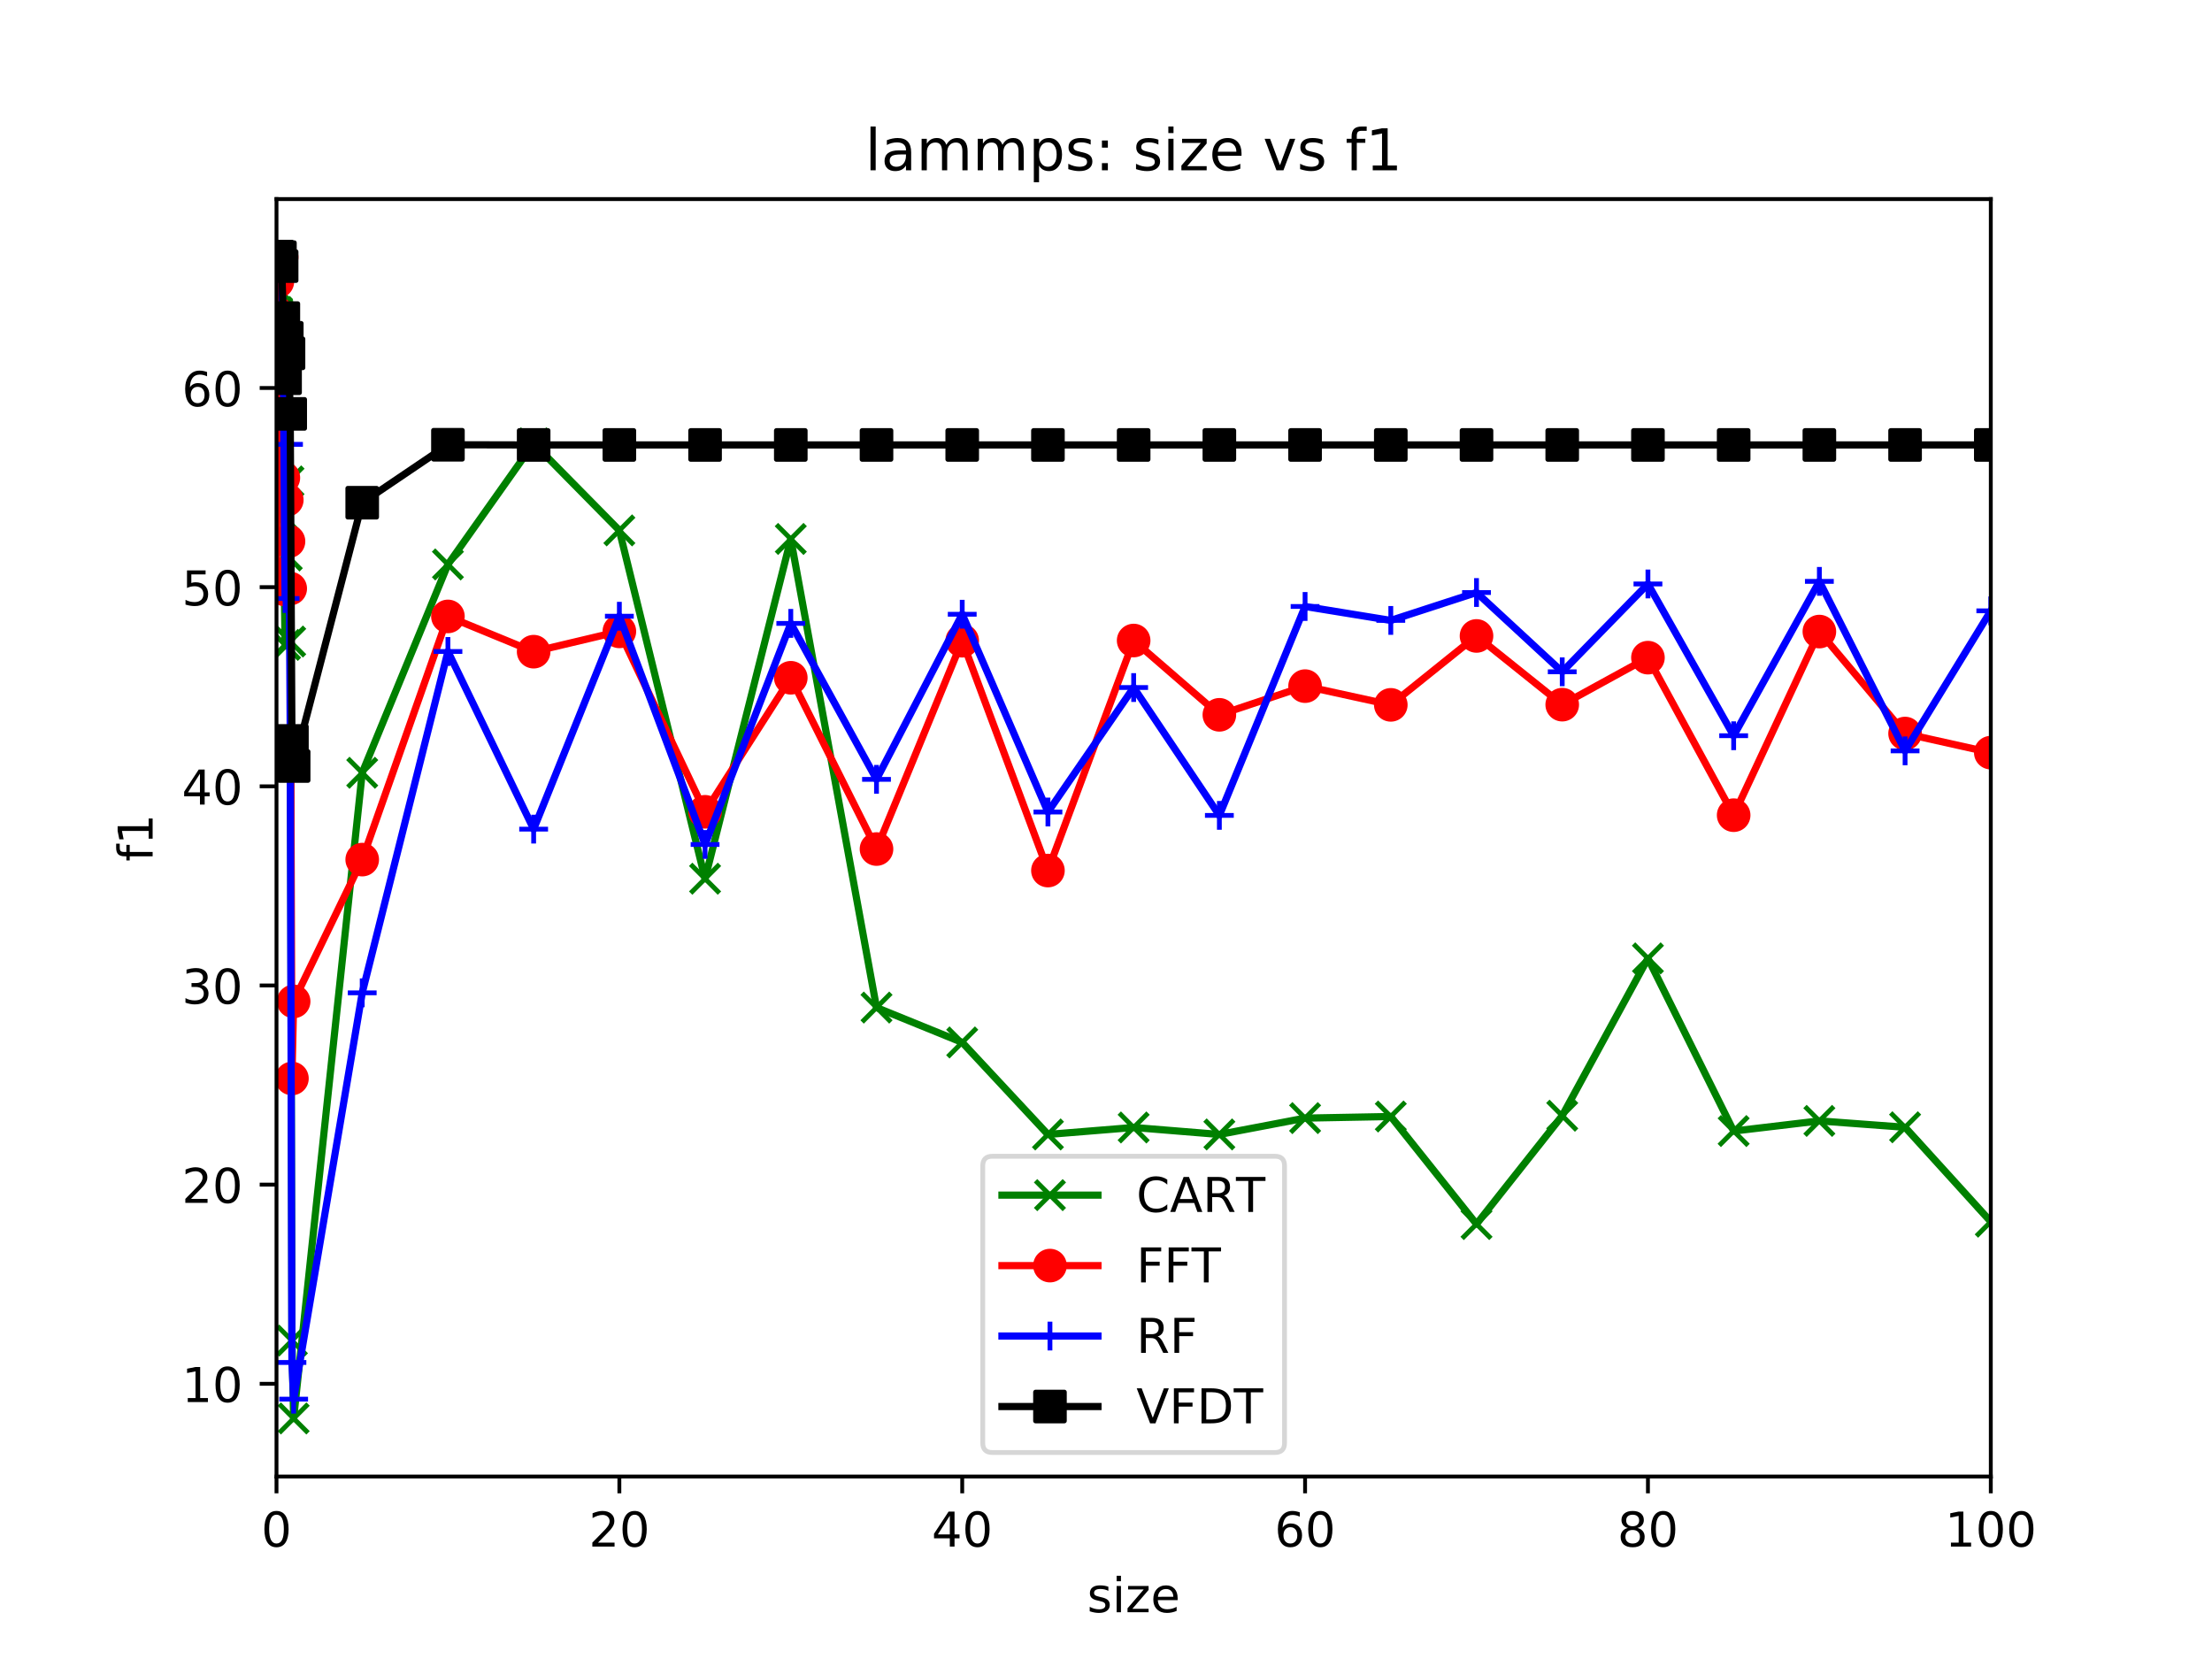 <?xml version="1.0" encoding="utf-8" standalone="no"?>
<!DOCTYPE svg PUBLIC "-//W3C//DTD SVG 1.1//EN"
  "http://www.w3.org/Graphics/SVG/1.1/DTD/svg11.dtd">
<!-- Created with matplotlib (https://matplotlib.org/) -->
<svg height="345.6pt" version="1.1" viewBox="0 0 460.8 345.6" width="460.8pt" xmlns="http://www.w3.org/2000/svg" xmlns:xlink="http://www.w3.org/1999/xlink">
 <defs>
  <style type="text/css">
*{stroke-linecap:butt;stroke-linejoin:round;}
  </style>
 </defs>
 <g id="figure_1">
  <g id="patch_1">
   <path d="M 0 345.6 
L 460.8 345.6 
L 460.8 0 
L 0 0 
z
" style="fill:#ffffff;"/>
  </g>
  <g id="axes_1">
   <g id="patch_2">
    <path d="M 57.6 307.584 
L 414.72 307.584 
L 414.72 41.472 
L 57.6 41.472 
z
" style="fill:#ffffff;"/>
   </g>
   <g id="matplotlib.axis_1">
    <g id="xtick_1">
     <g id="line2d_1">
      <defs>
       <path d="M 0 0 
L 0 3.5 
" id="m9648896906" style="stroke:#000000;stroke-width:0.8;"/>
      </defs>
      <g>
       <use style="stroke:#000000;stroke-width:0.8;" x="57.6" xlink:href="#m9648896906" y="307.584"/>
      </g>
     </g>
     <g id="text_1">
      <!-- 0 -->
      <defs>
       <path d="M 31.781 66.406 
Q 24.172 66.406 20.328 58.906 
Q 16.5 51.422 16.5 36.375 
Q 16.5 21.391 20.328 13.891 
Q 24.172 6.391 31.781 6.391 
Q 39.453 6.391 43.281 13.891 
Q 47.125 21.391 47.125 36.375 
Q 47.125 51.422 43.281 58.906 
Q 39.453 66.406 31.781 66.406 
z
M 31.781 74.219 
Q 44.047 74.219 50.516 64.516 
Q 56.984 54.828 56.984 36.375 
Q 56.984 17.969 50.516 8.266 
Q 44.047 -1.422 31.781 -1.422 
Q 19.531 -1.422 13.062 8.266 
Q 6.594 17.969 6.594 36.375 
Q 6.594 54.828 13.062 64.516 
Q 19.531 74.219 31.781 74.219 
z
" id="DejaVuSans-48"/>
      </defs>
      <g transform="translate(54.419 322.182)scale(0.1 -0.1)">
       <use xlink:href="#DejaVuSans-48"/>
      </g>
     </g>
    </g>
    <g id="xtick_2">
     <g id="line2d_2">
      <g>
       <use style="stroke:#000000;stroke-width:0.8;" x="129.024" xlink:href="#m9648896906" y="307.584"/>
      </g>
     </g>
     <g id="text_2">
      <!-- 20 -->
      <defs>
       <path d="M 19.188 8.297 
L 53.609 8.297 
L 53.609 0 
L 7.328 0 
L 7.328 8.297 
Q 12.938 14.109 22.625 23.891 
Q 32.328 33.688 34.812 36.531 
Q 39.547 41.844 41.422 45.531 
Q 43.312 49.219 43.312 52.781 
Q 43.312 58.594 39.234 62.25 
Q 35.156 65.922 28.609 65.922 
Q 23.969 65.922 18.812 64.312 
Q 13.672 62.703 7.812 59.422 
L 7.812 69.391 
Q 13.766 71.781 18.938 73 
Q 24.125 74.219 28.422 74.219 
Q 39.75 74.219 46.484 68.547 
Q 53.219 62.891 53.219 53.422 
Q 53.219 48.922 51.531 44.891 
Q 49.859 40.875 45.406 35.406 
Q 44.188 33.984 37.641 27.219 
Q 31.109 20.453 19.188 8.297 
z
" id="DejaVuSans-50"/>
      </defs>
      <g transform="translate(122.662 322.182)scale(0.1 -0.1)">
       <use xlink:href="#DejaVuSans-50"/>
       <use x="63.623" xlink:href="#DejaVuSans-48"/>
      </g>
     </g>
    </g>
    <g id="xtick_3">
     <g id="line2d_3">
      <g>
       <use style="stroke:#000000;stroke-width:0.8;" x="200.448" xlink:href="#m9648896906" y="307.584"/>
      </g>
     </g>
     <g id="text_3">
      <!-- 40 -->
      <defs>
       <path d="M 37.797 64.312 
L 12.891 25.391 
L 37.797 25.391 
z
M 35.203 72.906 
L 47.609 72.906 
L 47.609 25.391 
L 58.016 25.391 
L 58.016 17.188 
L 47.609 17.188 
L 47.609 0 
L 37.797 0 
L 37.797 17.188 
L 4.891 17.188 
L 4.891 26.703 
z
" id="DejaVuSans-52"/>
      </defs>
      <g transform="translate(194.085 322.182)scale(0.1 -0.1)">
       <use xlink:href="#DejaVuSans-52"/>
       <use x="63.623" xlink:href="#DejaVuSans-48"/>
      </g>
     </g>
    </g>
    <g id="xtick_4">
     <g id="line2d_4">
      <g>
       <use style="stroke:#000000;stroke-width:0.8;" x="271.872" xlink:href="#m9648896906" y="307.584"/>
      </g>
     </g>
     <g id="text_4">
      <!-- 60 -->
      <defs>
       <path d="M 33.016 40.375 
Q 26.375 40.375 22.484 35.828 
Q 18.609 31.297 18.609 23.391 
Q 18.609 15.531 22.484 10.953 
Q 26.375 6.391 33.016 6.391 
Q 39.656 6.391 43.531 10.953 
Q 47.406 15.531 47.406 23.391 
Q 47.406 31.297 43.531 35.828 
Q 39.656 40.375 33.016 40.375 
z
M 52.594 71.297 
L 52.594 62.312 
Q 48.875 64.062 45.094 64.984 
Q 41.312 65.922 37.594 65.922 
Q 27.828 65.922 22.672 59.328 
Q 17.531 52.734 16.797 39.406 
Q 19.672 43.656 24.016 45.922 
Q 28.375 48.188 33.594 48.188 
Q 44.578 48.188 50.953 41.516 
Q 57.328 34.859 57.328 23.391 
Q 57.328 12.156 50.688 5.359 
Q 44.047 -1.422 33.016 -1.422 
Q 20.359 -1.422 13.672 8.266 
Q 6.984 17.969 6.984 36.375 
Q 6.984 53.656 15.188 63.938 
Q 23.391 74.219 37.203 74.219 
Q 40.922 74.219 44.703 73.484 
Q 48.484 72.75 52.594 71.297 
z
" id="DejaVuSans-54"/>
      </defs>
      <g transform="translate(265.51 322.182)scale(0.1 -0.1)">
       <use xlink:href="#DejaVuSans-54"/>
       <use x="63.623" xlink:href="#DejaVuSans-48"/>
      </g>
     </g>
    </g>
    <g id="xtick_5">
     <g id="line2d_5">
      <g>
       <use style="stroke:#000000;stroke-width:0.8;" x="343.296" xlink:href="#m9648896906" y="307.584"/>
      </g>
     </g>
     <g id="text_5">
      <!-- 80 -->
      <defs>
       <path d="M 31.781 34.625 
Q 24.75 34.625 20.719 30.859 
Q 16.703 27.094 16.703 20.516 
Q 16.703 13.922 20.719 10.156 
Q 24.75 6.391 31.781 6.391 
Q 38.812 6.391 42.859 10.172 
Q 46.922 13.969 46.922 20.516 
Q 46.922 27.094 42.891 30.859 
Q 38.875 34.625 31.781 34.625 
z
M 21.922 38.812 
Q 15.578 40.375 12.031 44.719 
Q 8.5 49.078 8.5 55.328 
Q 8.5 64.062 14.719 69.141 
Q 20.953 74.219 31.781 74.219 
Q 42.672 74.219 48.875 69.141 
Q 55.078 64.062 55.078 55.328 
Q 55.078 49.078 51.531 44.719 
Q 48 40.375 41.703 38.812 
Q 48.828 37.156 52.797 32.312 
Q 56.781 27.484 56.781 20.516 
Q 56.781 9.906 50.312 4.234 
Q 43.844 -1.422 31.781 -1.422 
Q 19.734 -1.422 13.25 4.234 
Q 6.781 9.906 6.781 20.516 
Q 6.781 27.484 10.781 32.312 
Q 14.797 37.156 21.922 38.812 
z
M 18.312 54.391 
Q 18.312 48.734 21.844 45.562 
Q 25.391 42.391 31.781 42.391 
Q 38.141 42.391 41.719 45.562 
Q 45.312 48.734 45.312 54.391 
Q 45.312 60.062 41.719 63.234 
Q 38.141 66.406 31.781 66.406 
Q 25.391 66.406 21.844 63.234 
Q 18.312 60.062 18.312 54.391 
z
" id="DejaVuSans-56"/>
      </defs>
      <g transform="translate(336.933 322.182)scale(0.1 -0.1)">
       <use xlink:href="#DejaVuSans-56"/>
       <use x="63.623" xlink:href="#DejaVuSans-48"/>
      </g>
     </g>
    </g>
    <g id="xtick_6">
     <g id="line2d_6">
      <g>
       <use style="stroke:#000000;stroke-width:0.8;" x="414.72" xlink:href="#m9648896906" y="307.584"/>
      </g>
     </g>
     <g id="text_6">
      <!-- 100 -->
      <defs>
       <path d="M 12.406 8.297 
L 28.516 8.297 
L 28.516 63.922 
L 10.984 60.406 
L 10.984 69.391 
L 28.422 72.906 
L 38.281 72.906 
L 38.281 8.297 
L 54.391 8.297 
L 54.391 0 
L 12.406 0 
z
" id="DejaVuSans-49"/>
      </defs>
      <g transform="translate(405.176 322.182)scale(0.1 -0.1)">
       <use xlink:href="#DejaVuSans-49"/>
       <use x="63.623" xlink:href="#DejaVuSans-48"/>
       <use x="127.246" xlink:href="#DejaVuSans-48"/>
      </g>
     </g>
    </g>
    <g id="text_7">
     <!-- size -->
     <defs>
      <path d="M 44.281 53.078 
L 44.281 44.578 
Q 40.484 46.531 36.375 47.5 
Q 32.281 48.484 27.875 48.484 
Q 21.188 48.484 17.844 46.438 
Q 14.5 44.391 14.5 40.281 
Q 14.5 37.156 16.891 35.375 
Q 19.281 33.594 26.516 31.984 
L 29.594 31.297 
Q 39.156 29.25 43.188 25.516 
Q 47.219 21.781 47.219 15.094 
Q 47.219 7.469 41.188 3.016 
Q 35.156 -1.422 24.609 -1.422 
Q 20.219 -1.422 15.453 -0.562 
Q 10.688 0.297 5.422 2 
L 5.422 11.281 
Q 10.406 8.688 15.234 7.391 
Q 20.062 6.109 24.812 6.109 
Q 31.156 6.109 34.562 8.281 
Q 37.984 10.453 37.984 14.406 
Q 37.984 18.062 35.516 20.016 
Q 33.062 21.969 24.703 23.781 
L 21.578 24.516 
Q 13.234 26.266 9.516 29.906 
Q 5.812 33.547 5.812 39.891 
Q 5.812 47.609 11.281 51.797 
Q 16.75 56 26.812 56 
Q 31.781 56 36.172 55.266 
Q 40.578 54.547 44.281 53.078 
z
" id="DejaVuSans-115"/>
      <path d="M 9.422 54.688 
L 18.406 54.688 
L 18.406 0 
L 9.422 0 
z
M 9.422 75.984 
L 18.406 75.984 
L 18.406 64.594 
L 9.422 64.594 
z
" id="DejaVuSans-105"/>
      <path d="M 5.516 54.688 
L 48.188 54.688 
L 48.188 46.484 
L 14.406 7.172 
L 48.188 7.172 
L 48.188 0 
L 4.297 0 
L 4.297 8.203 
L 38.094 47.516 
L 5.516 47.516 
z
" id="DejaVuSans-122"/>
      <path d="M 56.203 29.594 
L 56.203 25.203 
L 14.891 25.203 
Q 15.484 15.922 20.484 11.062 
Q 25.484 6.203 34.422 6.203 
Q 39.594 6.203 44.453 7.469 
Q 49.312 8.734 54.109 11.281 
L 54.109 2.781 
Q 49.266 0.734 44.188 -0.344 
Q 39.109 -1.422 33.891 -1.422 
Q 20.797 -1.422 13.156 6.188 
Q 5.516 13.812 5.516 26.812 
Q 5.516 40.234 12.766 48.109 
Q 20.016 56 32.328 56 
Q 43.359 56 49.781 48.891 
Q 56.203 41.797 56.203 29.594 
z
M 47.219 32.234 
Q 47.125 39.594 43.094 43.984 
Q 39.062 48.391 32.422 48.391 
Q 24.906 48.391 20.391 44.141 
Q 15.875 39.891 15.188 32.172 
z
" id="DejaVuSans-101"/>
     </defs>
     <g transform="translate(226.465 335.861)scale(0.1 -0.1)">
      <use xlink:href="#DejaVuSans-115"/>
      <use x="52.1" xlink:href="#DejaVuSans-105"/>
      <use x="79.883" xlink:href="#DejaVuSans-122"/>
      <use x="132.373" xlink:href="#DejaVuSans-101"/>
     </g>
    </g>
   </g>
   <g id="matplotlib.axis_2">
    <g id="ytick_1">
     <g id="line2d_7">
      <defs>
       <path d="M 0 0 
L -3.5 0 
" id="mb8bd718af9" style="stroke:#000000;stroke-width:0.8;"/>
      </defs>
      <g>
       <use style="stroke:#000000;stroke-width:0.8;" x="57.6" xlink:href="#mb8bd718af9" y="288.269"/>
      </g>
     </g>
     <g id="text_8">
      <!-- 10 -->
      <g transform="translate(37.875 292.068)scale(0.1 -0.1)">
       <use xlink:href="#DejaVuSans-49"/>
       <use x="63.623" xlink:href="#DejaVuSans-48"/>
      </g>
     </g>
    </g>
    <g id="ytick_2">
     <g id="line2d_8">
      <g>
       <use style="stroke:#000000;stroke-width:0.8;" x="57.6" xlink:href="#mb8bd718af9" y="246.78"/>
      </g>
     </g>
     <g id="text_9">
      <!-- 20 -->
      <g transform="translate(37.875 250.58)scale(0.1 -0.1)">
       <use xlink:href="#DejaVuSans-50"/>
       <use x="63.623" xlink:href="#DejaVuSans-48"/>
      </g>
     </g>
    </g>
    <g id="ytick_3">
     <g id="line2d_9">
      <g>
       <use style="stroke:#000000;stroke-width:0.8;" x="57.6" xlink:href="#mb8bd718af9" y="205.292"/>
      </g>
     </g>
     <g id="text_10">
      <!-- 30 -->
      <defs>
       <path d="M 40.578 39.312 
Q 47.656 37.797 51.625 33 
Q 55.609 28.219 55.609 21.188 
Q 55.609 10.406 48.188 4.484 
Q 40.766 -1.422 27.094 -1.422 
Q 22.516 -1.422 17.656 -0.516 
Q 12.797 0.391 7.625 2.203 
L 7.625 11.719 
Q 11.719 9.328 16.594 8.109 
Q 21.484 6.891 26.812 6.891 
Q 36.078 6.891 40.938 10.547 
Q 45.797 14.203 45.797 21.188 
Q 45.797 27.641 41.281 31.266 
Q 36.766 34.906 28.719 34.906 
L 20.219 34.906 
L 20.219 43.016 
L 29.109 43.016 
Q 36.375 43.016 40.234 45.922 
Q 44.094 48.828 44.094 54.297 
Q 44.094 59.906 40.109 62.906 
Q 36.141 65.922 28.719 65.922 
Q 24.656 65.922 20.016 65.031 
Q 15.375 64.156 9.812 62.312 
L 9.812 71.094 
Q 15.438 72.656 20.344 73.438 
Q 25.25 74.219 29.594 74.219 
Q 40.828 74.219 47.359 69.109 
Q 53.906 64.016 53.906 55.328 
Q 53.906 49.266 50.438 45.094 
Q 46.969 40.922 40.578 39.312 
z
" id="DejaVuSans-51"/>
      </defs>
      <g transform="translate(37.875 209.091)scale(0.1 -0.1)">
       <use xlink:href="#DejaVuSans-51"/>
       <use x="63.623" xlink:href="#DejaVuSans-48"/>
      </g>
     </g>
    </g>
    <g id="ytick_4">
     <g id="line2d_10">
      <g>
       <use style="stroke:#000000;stroke-width:0.8;" x="57.6" xlink:href="#mb8bd718af9" y="163.803"/>
      </g>
     </g>
     <g id="text_11">
      <!-- 40 -->
      <g transform="translate(37.875 167.602)scale(0.1 -0.1)">
       <use xlink:href="#DejaVuSans-52"/>
       <use x="63.623" xlink:href="#DejaVuSans-48"/>
      </g>
     </g>
    </g>
    <g id="ytick_5">
     <g id="line2d_11">
      <g>
       <use style="stroke:#000000;stroke-width:0.8;" x="57.6" xlink:href="#mb8bd718af9" y="122.315"/>
      </g>
     </g>
     <g id="text_12">
      <!-- 50 -->
      <defs>
       <path d="M 10.797 72.906 
L 49.516 72.906 
L 49.516 64.594 
L 19.828 64.594 
L 19.828 46.734 
Q 21.969 47.469 24.109 47.828 
Q 26.266 48.188 28.422 48.188 
Q 40.625 48.188 47.75 41.5 
Q 54.891 34.812 54.891 23.391 
Q 54.891 11.625 47.562 5.094 
Q 40.234 -1.422 26.906 -1.422 
Q 22.312 -1.422 17.547 -0.641 
Q 12.797 0.141 7.719 1.703 
L 7.719 11.625 
Q 12.109 9.234 16.797 8.062 
Q 21.484 6.891 26.703 6.891 
Q 35.156 6.891 40.078 11.328 
Q 45.016 15.766 45.016 23.391 
Q 45.016 31 40.078 35.438 
Q 35.156 39.891 26.703 39.891 
Q 22.75 39.891 18.812 39.016 
Q 14.891 38.141 10.797 36.281 
z
" id="DejaVuSans-53"/>
      </defs>
      <g transform="translate(37.875 126.114)scale(0.1 -0.1)">
       <use xlink:href="#DejaVuSans-53"/>
       <use x="63.623" xlink:href="#DejaVuSans-48"/>
      </g>
     </g>
    </g>
    <g id="ytick_6">
     <g id="line2d_12">
      <g>
       <use style="stroke:#000000;stroke-width:0.8;" x="57.6" xlink:href="#mb8bd718af9" y="80.826"/>
      </g>
     </g>
     <g id="text_13">
      <!-- 60 -->
      <g transform="translate(37.875 84.625)scale(0.1 -0.1)">
       <use xlink:href="#DejaVuSans-54"/>
       <use x="63.623" xlink:href="#DejaVuSans-48"/>
      </g>
     </g>
    </g>
    <g id="text_14">
     <!-- f1 -->
     <defs>
      <path d="M 37.109 75.984 
L 37.109 68.5 
L 28.516 68.5 
Q 23.688 68.5 21.797 66.547 
Q 19.922 64.594 19.922 59.516 
L 19.922 54.688 
L 34.719 54.688 
L 34.719 47.703 
L 19.922 47.703 
L 19.922 0 
L 10.891 0 
L 10.891 47.703 
L 2.297 47.703 
L 2.297 54.688 
L 10.891 54.688 
L 10.891 58.5 
Q 10.891 67.625 15.141 71.797 
Q 19.391 75.984 28.609 75.984 
z
" id="DejaVuSans-102"/>
     </defs>
     <g transform="translate(31.795 179.469)rotate(-90)scale(0.1 -0.1)">
      <use xlink:href="#DejaVuSans-102"/>
      <use x="35.205" xlink:href="#DejaVuSans-49"/>
     </g>
    </g>
   </g>
   <g id="line2d_13">
    <path clip-path="url(#p4de7cca68e)" d="M 57.636 70.371 
L 57.671 65.019 
L 57.707 65.019 
L 57.743 61.866 
L 57.779 60.04 
L 57.814 61.658 
L 57.85 53.568 
L 57.886 53.568 
L 57.921 53.568 
L 57.957 53.568 
L 58.314 53.568 
L 58.671 68.421 
L 59.028 107.545 
L 59.386 134.346 
L 59.743 115.718 
L 60.1 100.284 
L 60.457 133.641 
L 60.814 279.266 
L 61.171 295.488 
L 75.456 160.982 
L 93.312 117.585 
L 111.168 92.36 
L 129.024 110.49 
L 146.88 183.054 
L 164.736 112.274 
L 182.592 209.897 
L 200.448 217.158 
L 218.304 236.325 
L 236.16 234.873 
L 254.016 236.325 
L 271.872 232.923 
L 289.728 232.591 
L 307.584 254.995 
L 325.44 232.425 
L 343.296 199.649 
L 361.152 235.62 
L 379.008 233.504 
L 396.864 234.832 
L 414.72 254.497 
" style="fill:none;stroke:#008000;stroke-linecap:square;stroke-width:1.5;"/>
    <defs>
     <path d="M -3 3 
L 3 -3 
M -3 -3 
L 3 3 
" id="m4c8598cd97" style="stroke:#008000;"/>
    </defs>
    <g clip-path="url(#p4de7cca68e)">
     <use style="fill:#008000;stroke:#008000;" x="57.636" xlink:href="#m4c8598cd97" y="70.371"/>
     <use style="fill:#008000;stroke:#008000;" x="57.671" xlink:href="#m4c8598cd97" y="65.019"/>
     <use style="fill:#008000;stroke:#008000;" x="57.707" xlink:href="#m4c8598cd97" y="65.019"/>
     <use style="fill:#008000;stroke:#008000;" x="57.743" xlink:href="#m4c8598cd97" y="61.866"/>
     <use style="fill:#008000;stroke:#008000;" x="57.779" xlink:href="#m4c8598cd97" y="60.04"/>
     <use style="fill:#008000;stroke:#008000;" x="57.814" xlink:href="#m4c8598cd97" y="61.658"/>
     <use style="fill:#008000;stroke:#008000;" x="57.85" xlink:href="#m4c8598cd97" y="53.568"/>
     <use style="fill:#008000;stroke:#008000;" x="57.886" xlink:href="#m4c8598cd97" y="53.568"/>
     <use style="fill:#008000;stroke:#008000;" x="57.921" xlink:href="#m4c8598cd97" y="53.568"/>
     <use style="fill:#008000;stroke:#008000;" x="57.957" xlink:href="#m4c8598cd97" y="53.568"/>
     <use style="fill:#008000;stroke:#008000;" x="58.314" xlink:href="#m4c8598cd97" y="53.568"/>
     <use style="fill:#008000;stroke:#008000;" x="58.671" xlink:href="#m4c8598cd97" y="68.421"/>
     <use style="fill:#008000;stroke:#008000;" x="59.028" xlink:href="#m4c8598cd97" y="107.545"/>
     <use style="fill:#008000;stroke:#008000;" x="59.386" xlink:href="#m4c8598cd97" y="134.346"/>
     <use style="fill:#008000;stroke:#008000;" x="59.743" xlink:href="#m4c8598cd97" y="115.718"/>
     <use style="fill:#008000;stroke:#008000;" x="60.1" xlink:href="#m4c8598cd97" y="100.284"/>
     <use style="fill:#008000;stroke:#008000;" x="60.457" xlink:href="#m4c8598cd97" y="133.641"/>
     <use style="fill:#008000;stroke:#008000;" x="60.814" xlink:href="#m4c8598cd97" y="279.266"/>
     <use style="fill:#008000;stroke:#008000;" x="61.171" xlink:href="#m4c8598cd97" y="295.488"/>
     <use style="fill:#008000;stroke:#008000;" x="75.456" xlink:href="#m4c8598cd97" y="160.982"/>
     <use style="fill:#008000;stroke:#008000;" x="93.312" xlink:href="#m4c8598cd97" y="117.585"/>
     <use style="fill:#008000;stroke:#008000;" x="111.168" xlink:href="#m4c8598cd97" y="92.36"/>
     <use style="fill:#008000;stroke:#008000;" x="129.024" xlink:href="#m4c8598cd97" y="110.49"/>
     <use style="fill:#008000;stroke:#008000;" x="146.88" xlink:href="#m4c8598cd97" y="183.054"/>
     <use style="fill:#008000;stroke:#008000;" x="164.736" xlink:href="#m4c8598cd97" y="112.274"/>
     <use style="fill:#008000;stroke:#008000;" x="182.592" xlink:href="#m4c8598cd97" y="209.897"/>
     <use style="fill:#008000;stroke:#008000;" x="200.448" xlink:href="#m4c8598cd97" y="217.158"/>
     <use style="fill:#008000;stroke:#008000;" x="218.304" xlink:href="#m4c8598cd97" y="236.325"/>
     <use style="fill:#008000;stroke:#008000;" x="236.16" xlink:href="#m4c8598cd97" y="234.873"/>
     <use style="fill:#008000;stroke:#008000;" x="254.016" xlink:href="#m4c8598cd97" y="236.325"/>
     <use style="fill:#008000;stroke:#008000;" x="271.872" xlink:href="#m4c8598cd97" y="232.923"/>
     <use style="fill:#008000;stroke:#008000;" x="289.728" xlink:href="#m4c8598cd97" y="232.591"/>
     <use style="fill:#008000;stroke:#008000;" x="307.584" xlink:href="#m4c8598cd97" y="254.995"/>
     <use style="fill:#008000;stroke:#008000;" x="325.44" xlink:href="#m4c8598cd97" y="232.425"/>
     <use style="fill:#008000;stroke:#008000;" x="343.296" xlink:href="#m4c8598cd97" y="199.649"/>
     <use style="fill:#008000;stroke:#008000;" x="361.152" xlink:href="#m4c8598cd97" y="235.62"/>
     <use style="fill:#008000;stroke:#008000;" x="379.008" xlink:href="#m4c8598cd97" y="233.504"/>
     <use style="fill:#008000;stroke:#008000;" x="396.864" xlink:href="#m4c8598cd97" y="234.832"/>
     <use style="fill:#008000;stroke:#008000;" x="414.72" xlink:href="#m4c8598cd97" y="254.497"/>
    </g>
   </g>
   <g id="line2d_14">
    <path clip-path="url(#p4de7cca68e)" d="M 57.636 119.618 
L 57.671 65.226 
L 57.707 66.678 
L 57.743 53.858 
L 57.779 58.671 
L 57.814 53.858 
L 57.85 53.858 
L 57.886 56.223 
L 57.921 53.858 
L 57.957 53.858 
L 58.314 53.858 
L 58.671 53.568 
L 59.028 99.537 
L 59.386 122.812 
L 59.743 104.143 
L 60.1 112.772 
L 60.457 122.605 
L 60.814 224.667 
L 61.171 208.611 
L 75.456 179.071 
L 93.312 128.413 
L 111.168 135.757 
L 129.024 131.525 
L 146.88 169.114 
L 164.736 141.192 
L 182.592 176.872 
L 200.448 133.475 
L 218.304 181.353 
L 236.16 133.434 
L 254.016 148.909 
L 271.872 142.934 
L 289.728 146.834 
L 307.584 132.479 
L 325.44 146.793 
L 343.296 137.002 
L 361.152 169.819 
L 379.008 131.567 
L 396.864 152.809 
L 414.72 156.792 
" style="fill:none;stroke:#ff0000;stroke-linecap:square;stroke-width:1.5;"/>
    <defs>
     <path d="M 0 3 
C 0.796 3 1.559 2.684 2.121 2.121 
C 2.684 1.559 3 0.796 3 0 
C 3 -0.796 2.684 -1.559 2.121 -2.121 
C 1.559 -2.684 0.796 -3 0 -3 
C -0.796 -3 -1.559 -2.684 -2.121 -2.121 
C -2.684 -1.559 -3 -0.796 -3 0 
C -3 0.796 -2.684 1.559 -2.121 2.121 
C -1.559 2.684 -0.796 3 0 3 
z
" id="mc6f49e1864" style="stroke:#ff0000;"/>
    </defs>
    <g clip-path="url(#p4de7cca68e)">
     <use style="fill:#ff0000;stroke:#ff0000;" x="57.636" xlink:href="#mc6f49e1864" y="119.618"/>
     <use style="fill:#ff0000;stroke:#ff0000;" x="57.671" xlink:href="#mc6f49e1864" y="65.226"/>
     <use style="fill:#ff0000;stroke:#ff0000;" x="57.707" xlink:href="#mc6f49e1864" y="66.678"/>
     <use style="fill:#ff0000;stroke:#ff0000;" x="57.743" xlink:href="#mc6f49e1864" y="53.858"/>
     <use style="fill:#ff0000;stroke:#ff0000;" x="57.779" xlink:href="#mc6f49e1864" y="58.671"/>
     <use style="fill:#ff0000;stroke:#ff0000;" x="57.814" xlink:href="#mc6f49e1864" y="53.858"/>
     <use style="fill:#ff0000;stroke:#ff0000;" x="57.85" xlink:href="#mc6f49e1864" y="53.858"/>
     <use style="fill:#ff0000;stroke:#ff0000;" x="57.886" xlink:href="#mc6f49e1864" y="56.223"/>
     <use style="fill:#ff0000;stroke:#ff0000;" x="57.921" xlink:href="#mc6f49e1864" y="53.858"/>
     <use style="fill:#ff0000;stroke:#ff0000;" x="57.957" xlink:href="#mc6f49e1864" y="53.858"/>
     <use style="fill:#ff0000;stroke:#ff0000;" x="58.314" xlink:href="#mc6f49e1864" y="53.858"/>
     <use style="fill:#ff0000;stroke:#ff0000;" x="58.671" xlink:href="#mc6f49e1864" y="53.568"/>
     <use style="fill:#ff0000;stroke:#ff0000;" x="59.028" xlink:href="#mc6f49e1864" y="99.537"/>
     <use style="fill:#ff0000;stroke:#ff0000;" x="59.386" xlink:href="#mc6f49e1864" y="122.812"/>
     <use style="fill:#ff0000;stroke:#ff0000;" x="59.743" xlink:href="#mc6f49e1864" y="104.143"/>
     <use style="fill:#ff0000;stroke:#ff0000;" x="60.1" xlink:href="#mc6f49e1864" y="112.772"/>
     <use style="fill:#ff0000;stroke:#ff0000;" x="60.457" xlink:href="#mc6f49e1864" y="122.605"/>
     <use style="fill:#ff0000;stroke:#ff0000;" x="60.814" xlink:href="#mc6f49e1864" y="224.667"/>
     <use style="fill:#ff0000;stroke:#ff0000;" x="61.171" xlink:href="#mc6f49e1864" y="208.611"/>
     <use style="fill:#ff0000;stroke:#ff0000;" x="75.456" xlink:href="#mc6f49e1864" y="179.071"/>
     <use style="fill:#ff0000;stroke:#ff0000;" x="93.312" xlink:href="#mc6f49e1864" y="128.413"/>
     <use style="fill:#ff0000;stroke:#ff0000;" x="111.168" xlink:href="#mc6f49e1864" y="135.757"/>
     <use style="fill:#ff0000;stroke:#ff0000;" x="129.024" xlink:href="#mc6f49e1864" y="131.525"/>
     <use style="fill:#ff0000;stroke:#ff0000;" x="146.88" xlink:href="#mc6f49e1864" y="169.114"/>
     <use style="fill:#ff0000;stroke:#ff0000;" x="164.736" xlink:href="#mc6f49e1864" y="141.192"/>
     <use style="fill:#ff0000;stroke:#ff0000;" x="182.592" xlink:href="#mc6f49e1864" y="176.872"/>
     <use style="fill:#ff0000;stroke:#ff0000;" x="200.448" xlink:href="#mc6f49e1864" y="133.475"/>
     <use style="fill:#ff0000;stroke:#ff0000;" x="218.304" xlink:href="#mc6f49e1864" y="181.353"/>
     <use style="fill:#ff0000;stroke:#ff0000;" x="236.16" xlink:href="#mc6f49e1864" y="133.434"/>
     <use style="fill:#ff0000;stroke:#ff0000;" x="254.016" xlink:href="#mc6f49e1864" y="148.909"/>
     <use style="fill:#ff0000;stroke:#ff0000;" x="271.872" xlink:href="#mc6f49e1864" y="142.934"/>
     <use style="fill:#ff0000;stroke:#ff0000;" x="289.728" xlink:href="#mc6f49e1864" y="146.834"/>
     <use style="fill:#ff0000;stroke:#ff0000;" x="307.584" xlink:href="#mc6f49e1864" y="132.479"/>
     <use style="fill:#ff0000;stroke:#ff0000;" x="325.44" xlink:href="#mc6f49e1864" y="146.793"/>
     <use style="fill:#ff0000;stroke:#ff0000;" x="343.296" xlink:href="#mc6f49e1864" y="137.002"/>
     <use style="fill:#ff0000;stroke:#ff0000;" x="361.152" xlink:href="#mc6f49e1864" y="169.819"/>
     <use style="fill:#ff0000;stroke:#ff0000;" x="379.008" xlink:href="#mc6f49e1864" y="131.567"/>
     <use style="fill:#ff0000;stroke:#ff0000;" x="396.864" xlink:href="#mc6f49e1864" y="152.809"/>
     <use style="fill:#ff0000;stroke:#ff0000;" x="414.72" xlink:href="#mc6f49e1864" y="156.792"/>
    </g>
   </g>
   <g id="line2d_15">
    <path clip-path="url(#p4de7cca68e)" d="M 57.636 53.568 
L 57.671 53.568 
L 57.707 53.568 
L 57.743 53.568 
L 57.779 53.568 
L 57.814 53.568 
L 57.85 53.568 
L 57.886 53.568 
L 57.921 53.568 
L 57.957 53.568 
L 58.314 53.568 
L 58.671 53.568 
L 59.028 76.428 
L 59.386 124.679 
L 59.743 67.674 
L 60.1 92.567 
L 60.457 152.269 
L 60.814 283.83 
L 61.171 291.464 
L 75.456 206.827 
L 93.312 135.715 
L 111.168 172.723 
L 129.024 128.372 
L 146.88 175.918 
L 164.736 129.866 
L 182.592 162.351 
L 200.448 127.957 
L 218.304 169.155 
L 236.16 143.225 
L 254.016 169.861 
L 271.872 126.339 
L 289.728 129.243 
L 307.584 123.435 
L 325.44 139.947 
L 343.296 121.651 
L 361.152 153.265 
L 379.008 121.111 
L 396.864 156.418 
L 414.72 127.252 
" style="fill:none;stroke:#0000ff;stroke-linecap:square;stroke-width:1.5;"/>
    <defs>
     <path d="M -3 0 
L 3 0 
M 0 3 
L 0 -3 
" id="m3eddc14c2f" style="stroke:#0000ff;"/>
    </defs>
    <g clip-path="url(#p4de7cca68e)">
     <use style="fill:#0000ff;stroke:#0000ff;" x="57.636" xlink:href="#m3eddc14c2f" y="53.568"/>
     <use style="fill:#0000ff;stroke:#0000ff;" x="57.671" xlink:href="#m3eddc14c2f" y="53.568"/>
     <use style="fill:#0000ff;stroke:#0000ff;" x="57.707" xlink:href="#m3eddc14c2f" y="53.568"/>
     <use style="fill:#0000ff;stroke:#0000ff;" x="57.743" xlink:href="#m3eddc14c2f" y="53.568"/>
     <use style="fill:#0000ff;stroke:#0000ff;" x="57.779" xlink:href="#m3eddc14c2f" y="53.568"/>
     <use style="fill:#0000ff;stroke:#0000ff;" x="57.814" xlink:href="#m3eddc14c2f" y="53.568"/>
     <use style="fill:#0000ff;stroke:#0000ff;" x="57.85" xlink:href="#m3eddc14c2f" y="53.568"/>
     <use style="fill:#0000ff;stroke:#0000ff;" x="57.886" xlink:href="#m3eddc14c2f" y="53.568"/>
     <use style="fill:#0000ff;stroke:#0000ff;" x="57.921" xlink:href="#m3eddc14c2f" y="53.568"/>
     <use style="fill:#0000ff;stroke:#0000ff;" x="57.957" xlink:href="#m3eddc14c2f" y="53.568"/>
     <use style="fill:#0000ff;stroke:#0000ff;" x="58.314" xlink:href="#m3eddc14c2f" y="53.568"/>
     <use style="fill:#0000ff;stroke:#0000ff;" x="58.671" xlink:href="#m3eddc14c2f" y="53.568"/>
     <use style="fill:#0000ff;stroke:#0000ff;" x="59.028" xlink:href="#m3eddc14c2f" y="76.428"/>
     <use style="fill:#0000ff;stroke:#0000ff;" x="59.386" xlink:href="#m3eddc14c2f" y="124.679"/>
     <use style="fill:#0000ff;stroke:#0000ff;" x="59.743" xlink:href="#m3eddc14c2f" y="67.674"/>
     <use style="fill:#0000ff;stroke:#0000ff;" x="60.1" xlink:href="#m3eddc14c2f" y="92.567"/>
     <use style="fill:#0000ff;stroke:#0000ff;" x="60.457" xlink:href="#m3eddc14c2f" y="152.269"/>
     <use style="fill:#0000ff;stroke:#0000ff;" x="60.814" xlink:href="#m3eddc14c2f" y="283.83"/>
     <use style="fill:#0000ff;stroke:#0000ff;" x="61.171" xlink:href="#m3eddc14c2f" y="291.464"/>
     <use style="fill:#0000ff;stroke:#0000ff;" x="75.456" xlink:href="#m3eddc14c2f" y="206.827"/>
     <use style="fill:#0000ff;stroke:#0000ff;" x="93.312" xlink:href="#m3eddc14c2f" y="135.715"/>
     <use style="fill:#0000ff;stroke:#0000ff;" x="111.168" xlink:href="#m3eddc14c2f" y="172.723"/>
     <use style="fill:#0000ff;stroke:#0000ff;" x="129.024" xlink:href="#m3eddc14c2f" y="128.372"/>
     <use style="fill:#0000ff;stroke:#0000ff;" x="146.88" xlink:href="#m3eddc14c2f" y="175.918"/>
     <use style="fill:#0000ff;stroke:#0000ff;" x="164.736" xlink:href="#m3eddc14c2f" y="129.866"/>
     <use style="fill:#0000ff;stroke:#0000ff;" x="182.592" xlink:href="#m3eddc14c2f" y="162.351"/>
     <use style="fill:#0000ff;stroke:#0000ff;" x="200.448" xlink:href="#m3eddc14c2f" y="127.957"/>
     <use style="fill:#0000ff;stroke:#0000ff;" x="218.304" xlink:href="#m3eddc14c2f" y="169.155"/>
     <use style="fill:#0000ff;stroke:#0000ff;" x="236.16" xlink:href="#m3eddc14c2f" y="143.225"/>
     <use style="fill:#0000ff;stroke:#0000ff;" x="254.016" xlink:href="#m3eddc14c2f" y="169.861"/>
     <use style="fill:#0000ff;stroke:#0000ff;" x="271.872" xlink:href="#m3eddc14c2f" y="126.339"/>
     <use style="fill:#0000ff;stroke:#0000ff;" x="289.728" xlink:href="#m3eddc14c2f" y="129.243"/>
     <use style="fill:#0000ff;stroke:#0000ff;" x="307.584" xlink:href="#m3eddc14c2f" y="123.435"/>
     <use style="fill:#0000ff;stroke:#0000ff;" x="325.44" xlink:href="#m3eddc14c2f" y="139.947"/>
     <use style="fill:#0000ff;stroke:#0000ff;" x="343.296" xlink:href="#m3eddc14c2f" y="121.651"/>
     <use style="fill:#0000ff;stroke:#0000ff;" x="361.152" xlink:href="#m3eddc14c2f" y="153.265"/>
     <use style="fill:#0000ff;stroke:#0000ff;" x="379.008" xlink:href="#m3eddc14c2f" y="121.111"/>
     <use style="fill:#0000ff;stroke:#0000ff;" x="396.864" xlink:href="#m3eddc14c2f" y="156.418"/>
     <use style="fill:#0000ff;stroke:#0000ff;" x="414.72" xlink:href="#m3eddc14c2f" y="127.252"/>
    </g>
   </g>
   <g id="line2d_16">
    <path clip-path="url(#p4de7cca68e)" d="M 57.636 53.568 
L 57.671 53.568 
L 57.707 53.568 
L 57.743 53.568 
L 57.779 53.568 
L 57.814 53.568 
L 57.85 53.568 
L 57.886 53.568 
L 57.921 53.568 
L 57.957 53.568 
L 58.314 53.568 
L 58.671 55.435 
L 59.028 66.264 
L 59.386 78.793 
L 59.743 70.371 
L 60.1 73.607 
L 60.457 86.22 
L 60.814 154.344 
L 61.171 159.571 
L 75.456 104.723 
L 93.312 92.65 
L 111.168 92.692 
L 129.024 92.692 
L 146.88 92.692 
L 164.736 92.692 
L 182.592 92.692 
L 200.448 92.692 
L 218.304 92.692 
L 236.16 92.692 
L 254.016 92.692 
L 271.872 92.692 
L 289.728 92.692 
L 307.584 92.692 
L 325.44 92.692 
L 343.296 92.692 
L 361.152 92.692 
L 379.008 92.692 
L 396.864 92.692 
L 414.72 92.692 
" style="fill:none;stroke:#000000;stroke-linecap:square;stroke-width:1.5;"/>
    <defs>
     <path d="M -3 3 
L 3 3 
L 3 -3 
L -3 -3 
z
" id="me890d9842c" style="stroke:#000000;stroke-linejoin:miter;"/>
    </defs>
    <g clip-path="url(#p4de7cca68e)">
     <use style="stroke:#000000;stroke-linejoin:miter;" x="57.636" xlink:href="#me890d9842c" y="53.568"/>
     <use style="stroke:#000000;stroke-linejoin:miter;" x="57.671" xlink:href="#me890d9842c" y="53.568"/>
     <use style="stroke:#000000;stroke-linejoin:miter;" x="57.707" xlink:href="#me890d9842c" y="53.568"/>
     <use style="stroke:#000000;stroke-linejoin:miter;" x="57.743" xlink:href="#me890d9842c" y="53.568"/>
     <use style="stroke:#000000;stroke-linejoin:miter;" x="57.779" xlink:href="#me890d9842c" y="53.568"/>
     <use style="stroke:#000000;stroke-linejoin:miter;" x="57.814" xlink:href="#me890d9842c" y="53.568"/>
     <use style="stroke:#000000;stroke-linejoin:miter;" x="57.85" xlink:href="#me890d9842c" y="53.568"/>
     <use style="stroke:#000000;stroke-linejoin:miter;" x="57.886" xlink:href="#me890d9842c" y="53.568"/>
     <use style="stroke:#000000;stroke-linejoin:miter;" x="57.921" xlink:href="#me890d9842c" y="53.568"/>
     <use style="stroke:#000000;stroke-linejoin:miter;" x="57.957" xlink:href="#me890d9842c" y="53.568"/>
     <use style="stroke:#000000;stroke-linejoin:miter;" x="58.314" xlink:href="#me890d9842c" y="53.568"/>
     <use style="stroke:#000000;stroke-linejoin:miter;" x="58.671" xlink:href="#me890d9842c" y="55.435"/>
     <use style="stroke:#000000;stroke-linejoin:miter;" x="59.028" xlink:href="#me890d9842c" y="66.264"/>
     <use style="stroke:#000000;stroke-linejoin:miter;" x="59.386" xlink:href="#me890d9842c" y="78.793"/>
     <use style="stroke:#000000;stroke-linejoin:miter;" x="59.743" xlink:href="#me890d9842c" y="70.371"/>
     <use style="stroke:#000000;stroke-linejoin:miter;" x="60.1" xlink:href="#me890d9842c" y="73.607"/>
     <use style="stroke:#000000;stroke-linejoin:miter;" x="60.457" xlink:href="#me890d9842c" y="86.22"/>
     <use style="stroke:#000000;stroke-linejoin:miter;" x="60.814" xlink:href="#me890d9842c" y="154.344"/>
     <use style="stroke:#000000;stroke-linejoin:miter;" x="61.171" xlink:href="#me890d9842c" y="159.571"/>
     <use style="stroke:#000000;stroke-linejoin:miter;" x="75.456" xlink:href="#me890d9842c" y="104.723"/>
     <use style="stroke:#000000;stroke-linejoin:miter;" x="93.312" xlink:href="#me890d9842c" y="92.65"/>
     <use style="stroke:#000000;stroke-linejoin:miter;" x="111.168" xlink:href="#me890d9842c" y="92.692"/>
     <use style="stroke:#000000;stroke-linejoin:miter;" x="129.024" xlink:href="#me890d9842c" y="92.692"/>
     <use style="stroke:#000000;stroke-linejoin:miter;" x="146.88" xlink:href="#me890d9842c" y="92.692"/>
     <use style="stroke:#000000;stroke-linejoin:miter;" x="164.736" xlink:href="#me890d9842c" y="92.692"/>
     <use style="stroke:#000000;stroke-linejoin:miter;" x="182.592" xlink:href="#me890d9842c" y="92.692"/>
     <use style="stroke:#000000;stroke-linejoin:miter;" x="200.448" xlink:href="#me890d9842c" y="92.692"/>
     <use style="stroke:#000000;stroke-linejoin:miter;" x="218.304" xlink:href="#me890d9842c" y="92.692"/>
     <use style="stroke:#000000;stroke-linejoin:miter;" x="236.16" xlink:href="#me890d9842c" y="92.692"/>
     <use style="stroke:#000000;stroke-linejoin:miter;" x="254.016" xlink:href="#me890d9842c" y="92.692"/>
     <use style="stroke:#000000;stroke-linejoin:miter;" x="271.872" xlink:href="#me890d9842c" y="92.692"/>
     <use style="stroke:#000000;stroke-linejoin:miter;" x="289.728" xlink:href="#me890d9842c" y="92.692"/>
     <use style="stroke:#000000;stroke-linejoin:miter;" x="307.584" xlink:href="#me890d9842c" y="92.692"/>
     <use style="stroke:#000000;stroke-linejoin:miter;" x="325.44" xlink:href="#me890d9842c" y="92.692"/>
     <use style="stroke:#000000;stroke-linejoin:miter;" x="343.296" xlink:href="#me890d9842c" y="92.692"/>
     <use style="stroke:#000000;stroke-linejoin:miter;" x="361.152" xlink:href="#me890d9842c" y="92.692"/>
     <use style="stroke:#000000;stroke-linejoin:miter;" x="379.008" xlink:href="#me890d9842c" y="92.692"/>
     <use style="stroke:#000000;stroke-linejoin:miter;" x="396.864" xlink:href="#me890d9842c" y="92.692"/>
     <use style="stroke:#000000;stroke-linejoin:miter;" x="414.72" xlink:href="#me890d9842c" y="92.692"/>
    </g>
   </g>
   <g id="patch_3">
    <path d="M 57.6 307.584 
L 57.6 41.472 
" style="fill:none;stroke:#000000;stroke-linecap:square;stroke-linejoin:miter;stroke-width:0.8;"/>
   </g>
   <g id="patch_4">
    <path d="M 414.72 307.584 
L 414.72 41.472 
" style="fill:none;stroke:#000000;stroke-linecap:square;stroke-linejoin:miter;stroke-width:0.8;"/>
   </g>
   <g id="patch_5">
    <path d="M 57.6 307.584 
L 414.72 307.584 
" style="fill:none;stroke:#000000;stroke-linecap:square;stroke-linejoin:miter;stroke-width:0.8;"/>
   </g>
   <g id="patch_6">
    <path d="M 57.6 41.472 
L 414.72 41.472 
" style="fill:none;stroke:#000000;stroke-linecap:square;stroke-linejoin:miter;stroke-width:0.8;"/>
   </g>
   <g id="text_15">
    <!-- lammps: size vs f1 -->
    <defs>
     <path d="M 9.422 75.984 
L 18.406 75.984 
L 18.406 0 
L 9.422 0 
z
" id="DejaVuSans-108"/>
     <path d="M 34.281 27.484 
Q 23.391 27.484 19.188 25 
Q 14.984 22.516 14.984 16.5 
Q 14.984 11.719 18.141 8.906 
Q 21.297 6.109 26.703 6.109 
Q 34.188 6.109 38.703 11.406 
Q 43.219 16.703 43.219 25.484 
L 43.219 27.484 
z
M 52.203 31.203 
L 52.203 0 
L 43.219 0 
L 43.219 8.297 
Q 40.141 3.328 35.547 0.953 
Q 30.953 -1.422 24.312 -1.422 
Q 15.922 -1.422 10.953 3.297 
Q 6 8.016 6 15.922 
Q 6 25.141 12.172 29.828 
Q 18.359 34.516 30.609 34.516 
L 43.219 34.516 
L 43.219 35.406 
Q 43.219 41.609 39.141 45 
Q 35.062 48.391 27.688 48.391 
Q 23 48.391 18.547 47.266 
Q 14.109 46.141 10.016 43.891 
L 10.016 52.203 
Q 14.938 54.109 19.578 55.047 
Q 24.219 56 28.609 56 
Q 40.484 56 46.344 49.844 
Q 52.203 43.703 52.203 31.203 
z
" id="DejaVuSans-97"/>
     <path d="M 52 44.188 
Q 55.375 50.25 60.062 53.125 
Q 64.75 56 71.094 56 
Q 79.641 56 84.281 50.016 
Q 88.922 44.047 88.922 33.016 
L 88.922 0 
L 79.891 0 
L 79.891 32.719 
Q 79.891 40.578 77.094 44.375 
Q 74.312 48.188 68.609 48.188 
Q 61.625 48.188 57.562 43.547 
Q 53.516 38.922 53.516 30.906 
L 53.516 0 
L 44.484 0 
L 44.484 32.719 
Q 44.484 40.625 41.703 44.406 
Q 38.922 48.188 33.109 48.188 
Q 26.219 48.188 22.156 43.531 
Q 18.109 38.875 18.109 30.906 
L 18.109 0 
L 9.078 0 
L 9.078 54.688 
L 18.109 54.688 
L 18.109 46.188 
Q 21.188 51.219 25.484 53.609 
Q 29.781 56 35.688 56 
Q 41.656 56 45.828 52.969 
Q 50 49.953 52 44.188 
z
" id="DejaVuSans-109"/>
     <path d="M 18.109 8.203 
L 18.109 -20.797 
L 9.078 -20.797 
L 9.078 54.688 
L 18.109 54.688 
L 18.109 46.391 
Q 20.953 51.266 25.266 53.625 
Q 29.594 56 35.594 56 
Q 45.562 56 51.781 48.094 
Q 58.016 40.188 58.016 27.297 
Q 58.016 14.406 51.781 6.484 
Q 45.562 -1.422 35.594 -1.422 
Q 29.594 -1.422 25.266 0.953 
Q 20.953 3.328 18.109 8.203 
z
M 48.688 27.297 
Q 48.688 37.203 44.609 42.844 
Q 40.531 48.484 33.406 48.484 
Q 26.266 48.484 22.188 42.844 
Q 18.109 37.203 18.109 27.297 
Q 18.109 17.391 22.188 11.75 
Q 26.266 6.109 33.406 6.109 
Q 40.531 6.109 44.609 11.75 
Q 48.688 17.391 48.688 27.297 
z
" id="DejaVuSans-112"/>
     <path d="M 11.719 12.406 
L 22.016 12.406 
L 22.016 0 
L 11.719 0 
z
M 11.719 51.703 
L 22.016 51.703 
L 22.016 39.312 
L 11.719 39.312 
z
" id="DejaVuSans-58"/>
     <path id="DejaVuSans-32"/>
     <path d="M 2.984 54.688 
L 12.5 54.688 
L 29.594 8.797 
L 46.688 54.688 
L 56.203 54.688 
L 35.688 0 
L 23.484 0 
z
" id="DejaVuSans-118"/>
    </defs>
    <g transform="translate(180.211 35.472)scale(0.12 -0.12)">
     <use xlink:href="#DejaVuSans-108"/>
     <use x="27.783" xlink:href="#DejaVuSans-97"/>
     <use x="89.062" xlink:href="#DejaVuSans-109"/>
     <use x="186.475" xlink:href="#DejaVuSans-109"/>
     <use x="283.887" xlink:href="#DejaVuSans-112"/>
     <use x="347.363" xlink:href="#DejaVuSans-115"/>
     <use x="399.463" xlink:href="#DejaVuSans-58"/>
     <use x="433.154" xlink:href="#DejaVuSans-32"/>
     <use x="464.941" xlink:href="#DejaVuSans-115"/>
     <use x="517.041" xlink:href="#DejaVuSans-105"/>
     <use x="544.824" xlink:href="#DejaVuSans-122"/>
     <use x="597.314" xlink:href="#DejaVuSans-101"/>
     <use x="658.838" xlink:href="#DejaVuSans-32"/>
     <use x="690.625" xlink:href="#DejaVuSans-118"/>
     <use x="749.805" xlink:href="#DejaVuSans-115"/>
     <use x="801.904" xlink:href="#DejaVuSans-32"/>
     <use x="833.691" xlink:href="#DejaVuSans-102"/>
     <use x="868.896" xlink:href="#DejaVuSans-49"/>
    </g>
   </g>
   <g id="legend_1">
    <g id="patch_7">
     <path d="M 206.726 302.584 
L 265.594 302.584 
Q 267.594 302.584 267.594 300.584 
L 267.594 242.871 
Q 267.594 240.871 265.594 240.871 
L 206.726 240.871 
Q 204.726 240.871 204.726 242.871 
L 204.726 300.584 
Q 204.726 302.584 206.726 302.584 
z
" style="fill:#ffffff;opacity:0.8;stroke:#cccccc;stroke-linejoin:miter;"/>
    </g>
    <g id="line2d_17">
     <path d="M 208.726 248.97 
L 228.726 248.97 
" style="fill:none;stroke:#008000;stroke-linecap:square;stroke-width:1.5;"/>
    </g>
    <g id="line2d_18">
     <g>
      <use style="fill:#008000;stroke:#008000;" x="218.726" xlink:href="#m4c8598cd97" y="248.97"/>
     </g>
    </g>
    <g id="text_16">
     <!-- CART -->
     <defs>
      <path d="M 64.406 67.281 
L 64.406 56.891 
Q 59.422 61.531 53.781 63.812 
Q 48.141 66.109 41.797 66.109 
Q 29.297 66.109 22.656 58.469 
Q 16.016 50.828 16.016 36.375 
Q 16.016 21.969 22.656 14.328 
Q 29.297 6.688 41.797 6.688 
Q 48.141 6.688 53.781 8.984 
Q 59.422 11.281 64.406 15.922 
L 64.406 5.609 
Q 59.234 2.094 53.438 0.328 
Q 47.656 -1.422 41.219 -1.422 
Q 24.656 -1.422 15.125 8.703 
Q 5.609 18.844 5.609 36.375 
Q 5.609 53.953 15.125 64.078 
Q 24.656 74.219 41.219 74.219 
Q 47.75 74.219 53.531 72.484 
Q 59.328 70.75 64.406 67.281 
z
" id="DejaVuSans-67"/>
      <path d="M 34.188 63.188 
L 20.797 26.906 
L 47.609 26.906 
z
M 28.609 72.906 
L 39.797 72.906 
L 67.578 0 
L 57.328 0 
L 50.688 18.703 
L 17.828 18.703 
L 11.188 0 
L 0.781 0 
z
" id="DejaVuSans-65"/>
      <path d="M 44.391 34.188 
Q 47.562 33.109 50.562 29.594 
Q 53.562 26.078 56.594 19.922 
L 66.609 0 
L 56 0 
L 46.688 18.703 
Q 43.062 26.031 39.672 28.422 
Q 36.281 30.812 30.422 30.812 
L 19.672 30.812 
L 19.672 0 
L 9.812 0 
L 9.812 72.906 
L 32.078 72.906 
Q 44.578 72.906 50.734 67.672 
Q 56.891 62.453 56.891 51.906 
Q 56.891 45.016 53.688 40.469 
Q 50.484 35.938 44.391 34.188 
z
M 19.672 64.797 
L 19.672 38.922 
L 32.078 38.922 
Q 39.203 38.922 42.844 42.219 
Q 46.484 45.516 46.484 51.906 
Q 46.484 58.297 42.844 61.547 
Q 39.203 64.797 32.078 64.797 
z
" id="DejaVuSans-82"/>
      <path d="M -0.297 72.906 
L 61.375 72.906 
L 61.375 64.594 
L 35.5 64.594 
L 35.5 0 
L 25.594 0 
L 25.594 64.594 
L -0.297 64.594 
z
" id="DejaVuSans-84"/>
     </defs>
     <g transform="translate(236.726 252.47)scale(0.1 -0.1)">
      <use xlink:href="#DejaVuSans-67"/>
      <use x="69.824" xlink:href="#DejaVuSans-65"/>
      <use x="138.232" xlink:href="#DejaVuSans-82"/>
      <use x="207.605" xlink:href="#DejaVuSans-84"/>
     </g>
    </g>
    <g id="line2d_19">
     <path d="M 208.726 263.648 
L 228.726 263.648 
" style="fill:none;stroke:#ff0000;stroke-linecap:square;stroke-width:1.5;"/>
    </g>
    <g id="line2d_20">
     <g>
      <use style="fill:#ff0000;stroke:#ff0000;" x="218.726" xlink:href="#mc6f49e1864" y="263.648"/>
     </g>
    </g>
    <g id="text_17">
     <!-- FFT -->
     <defs>
      <path d="M 9.812 72.906 
L 51.703 72.906 
L 51.703 64.594 
L 19.672 64.594 
L 19.672 43.109 
L 48.578 43.109 
L 48.578 34.812 
L 19.672 34.812 
L 19.672 0 
L 9.812 0 
z
" id="DejaVuSans-70"/>
     </defs>
     <g transform="translate(236.726 267.148)scale(0.1 -0.1)">
      <use xlink:href="#DejaVuSans-70"/>
      <use x="57.52" xlink:href="#DejaVuSans-70"/>
      <use x="115.023" xlink:href="#DejaVuSans-84"/>
     </g>
    </g>
    <g id="line2d_21">
     <path d="M 208.726 278.326 
L 228.726 278.326 
" style="fill:none;stroke:#0000ff;stroke-linecap:square;stroke-width:1.5;"/>
    </g>
    <g id="line2d_22">
     <g>
      <use style="fill:#0000ff;stroke:#0000ff;" x="218.726" xlink:href="#m3eddc14c2f" y="278.326"/>
     </g>
    </g>
    <g id="text_18">
     <!-- RF -->
     <g transform="translate(236.726 281.826)scale(0.1 -0.1)">
      <use xlink:href="#DejaVuSans-82"/>
      <use x="69.482" xlink:href="#DejaVuSans-70"/>
     </g>
    </g>
    <g id="line2d_23">
     <path d="M 208.726 293.004 
L 228.726 293.004 
" style="fill:none;stroke:#000000;stroke-linecap:square;stroke-width:1.5;"/>
    </g>
    <g id="line2d_24">
     <g>
      <use style="stroke:#000000;stroke-linejoin:miter;" x="218.726" xlink:href="#me890d9842c" y="293.004"/>
     </g>
    </g>
    <g id="text_19">
     <!-- VFDT -->
     <defs>
      <path d="M 28.609 0 
L 0.781 72.906 
L 11.078 72.906 
L 34.188 11.531 
L 57.328 72.906 
L 67.578 72.906 
L 39.797 0 
z
" id="DejaVuSans-86"/>
      <path d="M 19.672 64.797 
L 19.672 8.109 
L 31.594 8.109 
Q 46.688 8.109 53.688 14.938 
Q 60.688 21.781 60.688 36.531 
Q 60.688 51.172 53.688 57.984 
Q 46.688 64.797 31.594 64.797 
z
M 9.812 72.906 
L 30.078 72.906 
Q 51.266 72.906 61.172 64.094 
Q 71.094 55.281 71.094 36.531 
Q 71.094 17.672 61.125 8.828 
Q 51.172 0 30.078 0 
L 9.812 0 
z
" id="DejaVuSans-68"/>
     </defs>
     <g transform="translate(236.726 296.504)scale(0.1 -0.1)">
      <use xlink:href="#DejaVuSans-86"/>
      <use x="68.408" xlink:href="#DejaVuSans-70"/>
      <use x="125.928" xlink:href="#DejaVuSans-68"/>
      <use x="202.93" xlink:href="#DejaVuSans-84"/>
     </g>
    </g>
   </g>
  </g>
 </g>
 <defs>
  <clipPath id="p4de7cca68e">
   <rect height="266.112" width="357.12" x="57.6" y="41.472"/>
  </clipPath>
 </defs>
</svg>
